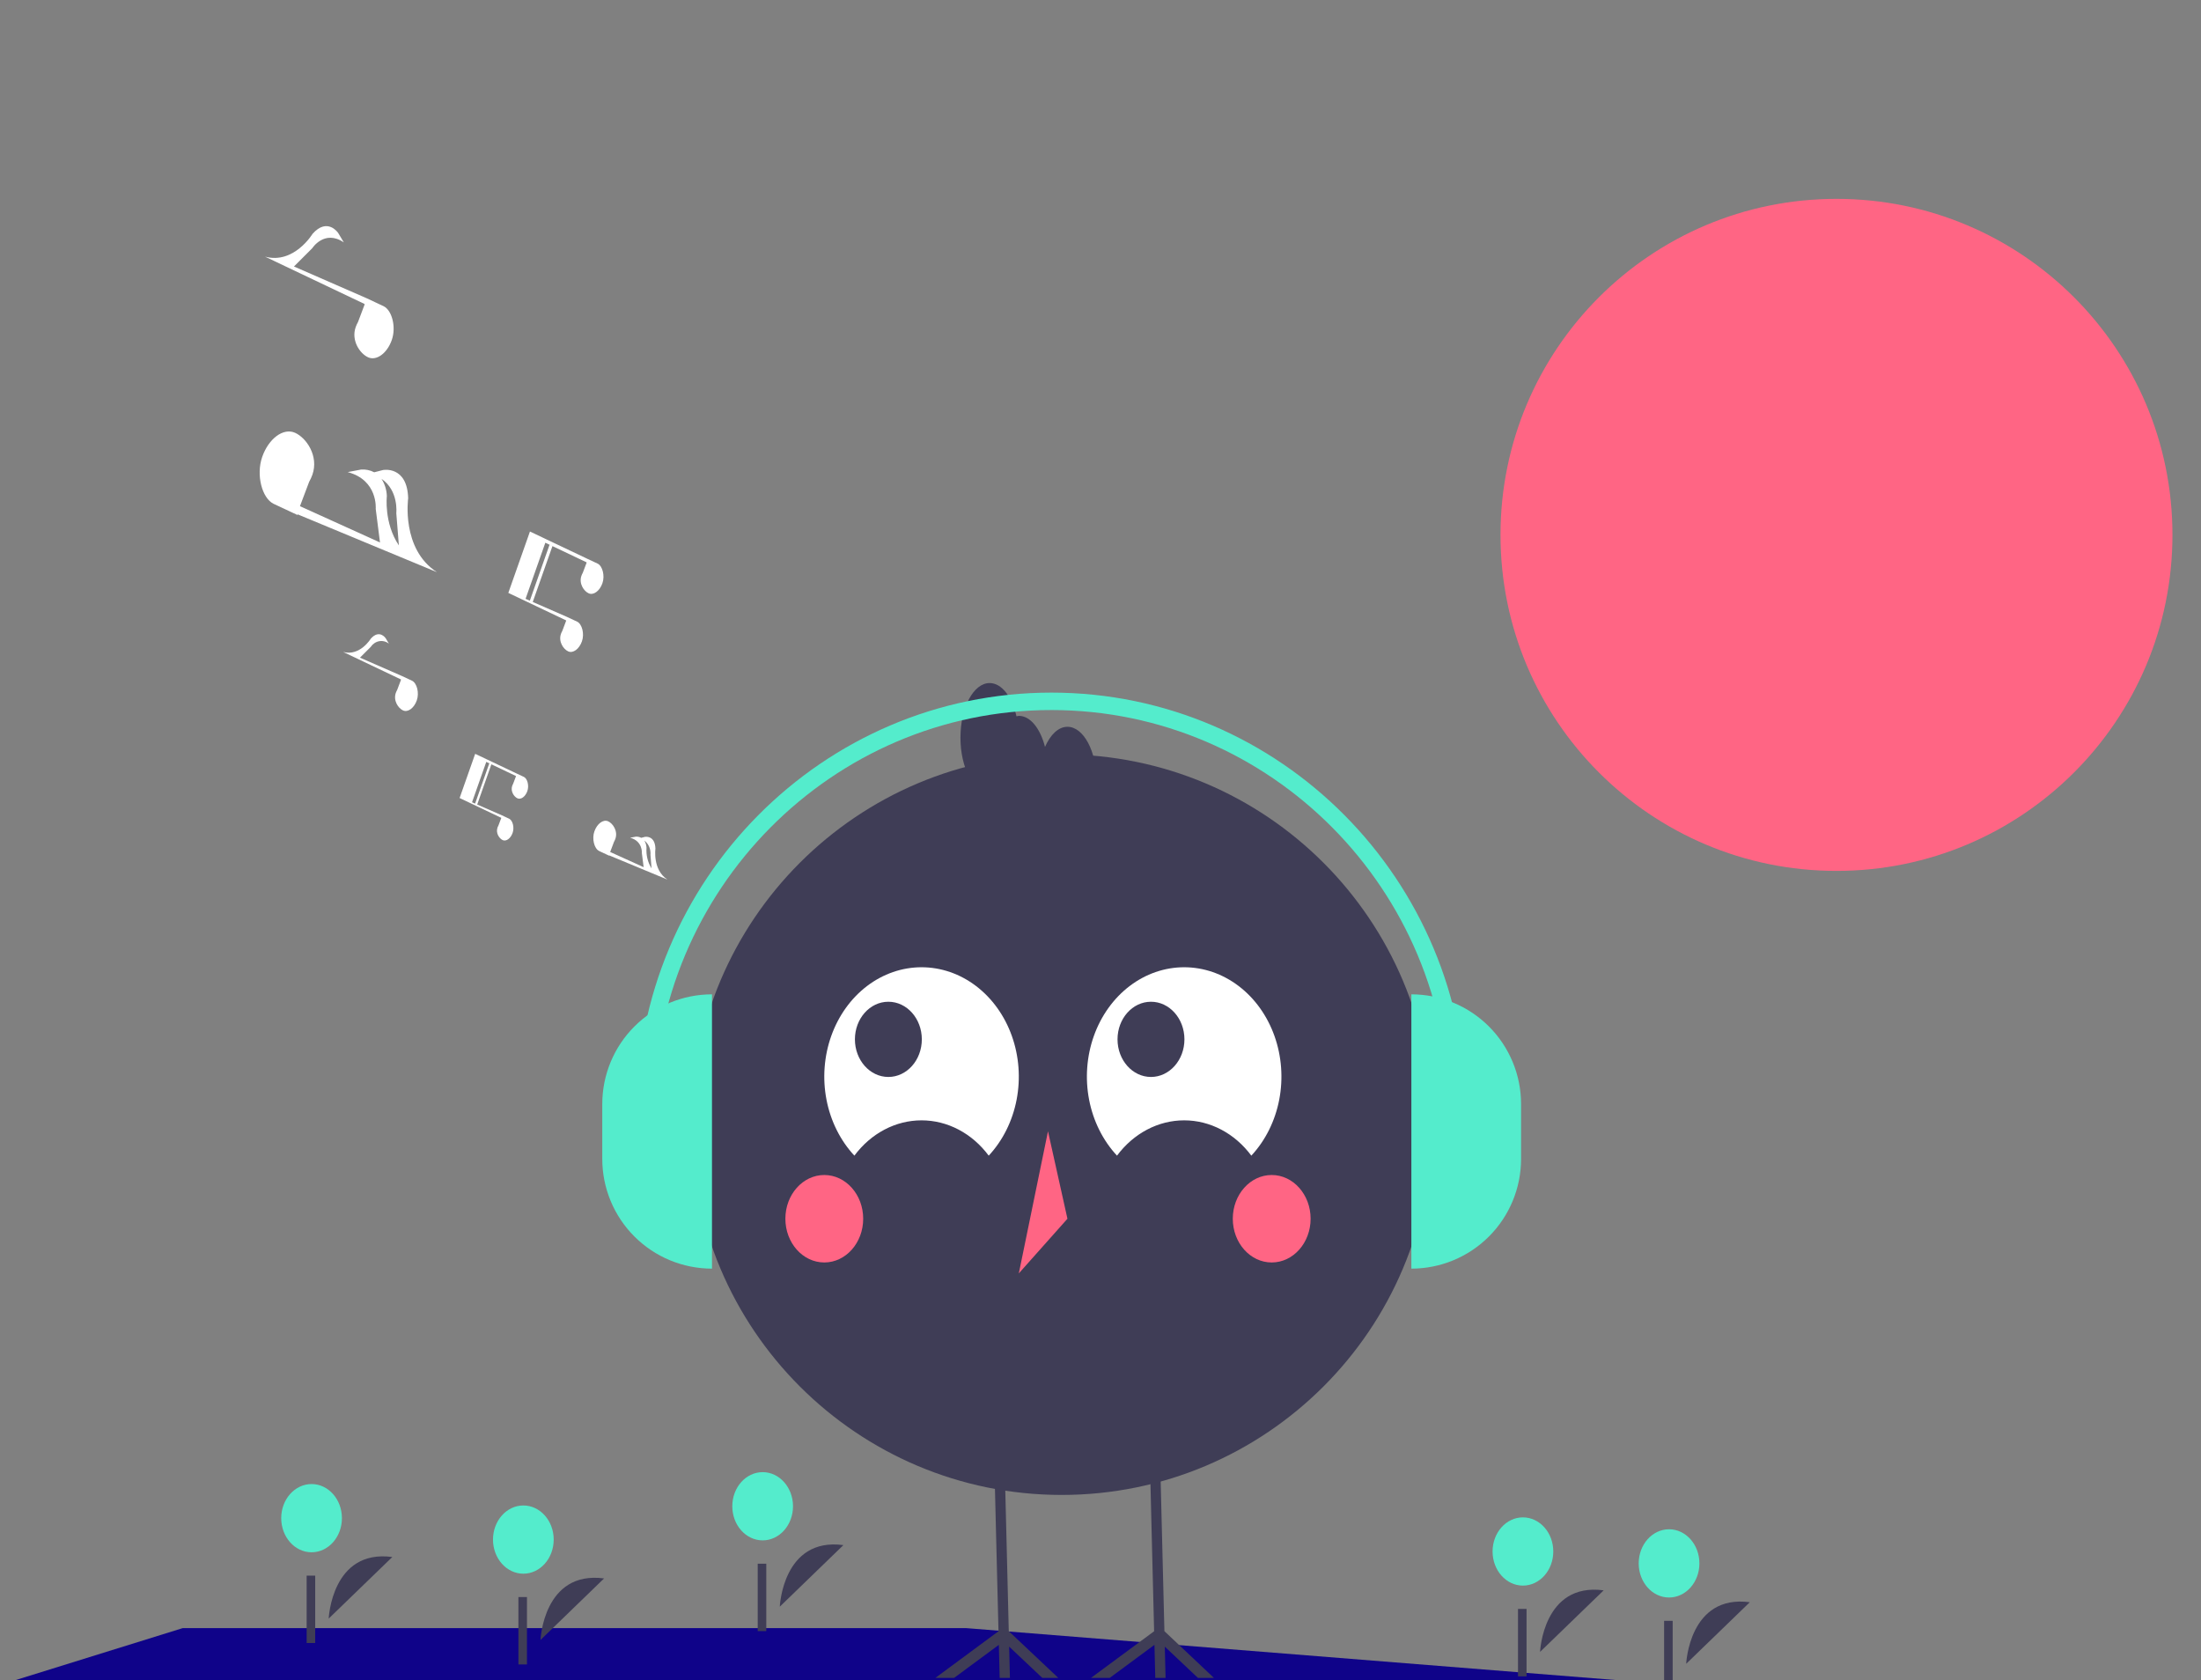 <svg width="321" height="245" viewBox="0 0 321 245" fill="none" xmlns="http://www.w3.org/2000/svg">
<rect x="0" y="0" width="321" height="245" fill="#808080" stroke="none"/>
<g clip-path="url(#clip0_2_5)">
<path d="M284.228 248.876L-5.773 247.5L26.646 237.421H140.91L284.228 248.876Z" fill="#0F0389"/>
<path d="M267.837 127C294.899 127 316.837 105.062 316.837 78C316.837 50.938 294.899 29 267.837 29C240.775 29 218.837 50.938 218.837 78C218.837 105.062 240.775 127 267.837 127Z" fill="#FF6584"/>
<path d="M78.826 239.154C78.826 239.154 79.257 228.994 88.102 230.175L78.826 239.154Z" fill="#3F3D56"/>
<path d="M76.327 229.486C78.772 229.486 80.753 227.258 80.753 224.511C80.753 221.763 78.772 219.536 76.327 219.536C73.882 219.536 71.9 221.763 71.9 224.511C71.9 227.258 73.882 229.486 76.327 229.486Z" fill="#54ECCC"/>
<path d="M76.856 232.888H75.606V242.718H76.856V232.888Z" fill="#3F3D56"/>
<path d="M224.607 240.89C224.607 240.89 225.039 230.73 233.884 231.911L224.607 240.89Z" fill="#3F3D56"/>
<path d="M222.108 231.221C224.553 231.221 226.535 228.994 226.535 226.246C226.535 223.498 224.553 221.271 222.108 221.271C219.663 221.271 217.681 223.498 217.681 226.246C217.681 228.994 219.663 231.221 222.108 231.221Z" fill="#54ECCC"/>
<path d="M222.637 234.624H221.388V244.454H222.637V234.624Z" fill="#3F3D56"/>
<path d="M245.919 242.625C245.919 242.625 246.35 232.465 255.195 233.646L245.919 242.625Z" fill="#3F3D56"/>
<path d="M243.42 232.957C245.864 232.957 247.846 230.729 247.846 227.982C247.846 225.234 245.864 223.007 243.42 223.007C240.975 223.007 238.993 225.234 238.993 227.982C238.993 230.729 240.975 232.957 243.42 232.957Z" fill="#54ECCC"/>
<path d="M243.949 236.359H242.699V246.189H243.949V236.359Z" fill="#3F3D56"/>
<path d="M113.727 234.295C113.727 234.295 114.158 224.135 123.003 225.315L113.727 234.295Z" fill="#3F3D56"/>
<path d="M111.228 224.626C113.673 224.626 115.655 222.399 115.655 219.651C115.655 216.903 113.673 214.676 111.228 214.676C108.783 214.676 106.801 216.903 106.801 219.651C106.801 222.399 108.783 224.626 111.228 224.626Z" fill="#54ECCC"/>
<path d="M111.757 228.029H110.507V237.859H111.757V228.029Z" fill="#3F3D56"/>
<path d="M47.94 236.03C47.94 236.03 48.371 225.87 57.216 227.051L47.94 236.03Z" fill="#3F3D56"/>
<path d="M45.441 226.362C47.886 226.362 49.867 224.134 49.867 221.387C49.867 218.639 47.886 216.412 45.441 216.412C42.996 216.412 41.014 218.639 41.014 221.387C41.014 224.134 42.996 226.362 45.441 226.362Z" fill="#54ECCC"/>
<path d="M45.97 229.764H44.721V239.594H45.97V229.764Z" fill="#3F3D56"/>
<path d="M154.837 218C184.661 218 208.837 193.823 208.837 164C208.837 134.177 184.661 110 154.837 110C125.014 110 100.837 134.177 100.837 164C100.837 193.823 125.014 218 154.837 218Z" fill="#3F3D56"/>
<path d="M124.606 168.523C125.804 166.912 127.302 165.615 128.995 164.726C130.687 163.836 132.533 163.375 134.401 163.375C136.27 163.375 138.116 163.836 139.808 164.726C141.501 165.615 142.999 166.912 144.197 168.523C146.246 166.324 147.663 163.486 148.264 160.374C148.865 157.262 148.623 154.019 147.569 151.063C146.515 148.107 144.698 145.573 142.351 143.789C140.004 142.004 137.235 141.05 134.401 141.05C131.568 141.05 128.799 142.004 126.452 143.789C124.105 145.573 122.288 148.107 121.234 151.063C120.18 154.019 119.938 157.262 120.539 160.374C121.14 163.486 122.557 166.324 124.606 168.523Z" fill="white"/>
<path d="M162.907 168.523C164.104 166.912 165.603 165.615 167.295 164.726C168.988 163.836 170.833 163.375 172.702 163.375C174.57 163.375 176.416 163.836 178.108 164.726C179.801 165.615 181.299 166.912 182.497 168.523C184.546 166.324 185.963 163.486 186.564 160.374C187.165 157.262 186.923 154.019 185.869 151.063C184.815 148.107 182.998 145.573 180.651 143.789C178.304 142.004 175.535 141.05 172.702 141.05C169.868 141.05 167.099 142.004 164.752 143.789C162.406 145.573 160.588 148.107 159.534 151.063C158.48 154.019 158.238 157.262 158.839 160.374C159.44 163.486 160.857 166.324 162.907 168.523Z" fill="white"/>
<path d="M129.562 157.048C132.257 157.048 134.442 154.592 134.442 151.564C134.442 148.535 132.257 146.08 129.562 146.08C126.867 146.08 124.683 148.535 124.683 151.564C124.683 154.592 126.867 157.048 129.562 157.048Z" fill="#3F3D56"/>
<path d="M167.861 157.048C170.556 157.048 172.741 154.592 172.741 151.564C172.741 148.535 170.556 146.08 167.861 146.08C165.166 146.08 162.982 148.535 162.982 151.564C162.982 154.592 165.166 157.048 167.861 157.048Z" fill="#3F3D56"/>
<path d="M120.216 184.1C123.35 184.1 125.89 181.245 125.89 177.723C125.89 174.201 123.35 171.346 120.216 171.346C117.082 171.346 114.542 174.201 114.542 177.723C114.542 181.245 117.082 184.1 120.216 184.1Z" fill="#FF6584"/>
<path d="M185.468 184.1C188.602 184.1 191.143 181.245 191.143 177.723C191.143 174.201 188.602 171.346 185.468 171.346C182.335 171.346 179.794 174.201 179.794 177.723C179.794 181.245 182.335 184.1 185.468 184.1Z" fill="#FF6584"/>
<path d="M152.842 164.969L148.587 185.694L155.679 177.723L152.842 164.969Z" fill="#FF6584"/>
<path d="M174.709 244.679L169.877 240.122L169.99 244.679H168.489L168.369 239.861L161.846 244.679H159.115L168.32 237.879L167.964 223.601L167.698 212.817L169.194 212.771L169.465 223.601L169.821 237.867L177.042 244.679H174.709Z" fill="#3F3D56"/>
<path d="M152.01 244.679L147.179 240.122L147.291 244.679H145.795L145.675 239.861L139.151 244.679H136.421L145.622 237.879L145.266 223.601L145 212.817L146.5 212.771L146.77 223.601L147.123 237.867L154.344 244.679H152.01Z" fill="#3F3D56"/>
<path d="M155.679 105.984C154.356 105.984 153.189 107.139 152.408 108.914C151.72 106.246 150.275 104.39 148.587 104.39C148.472 104.403 148.358 104.424 148.246 104.454C147.597 101.605 146.089 99.607 144.331 99.607C141.981 99.607 140.076 103.176 140.076 107.578C140.076 111.981 141.981 115.549 144.331 115.549C144.446 115.537 144.56 115.515 144.672 115.485C145.321 118.334 146.829 120.332 148.587 120.332C149.91 120.332 151.078 119.177 151.858 117.402C152.546 120.071 153.991 121.926 155.679 121.926C158.03 121.926 159.935 118.357 159.935 113.955C159.935 109.553 158.03 105.984 155.679 105.984Z" fill="#3F3D56"/>
<path d="M103.837 185C101.736 185 99.656 184.586 97.715 183.782C95.773 182.978 94.009 181.799 92.524 180.314C91.038 178.828 89.859 177.064 89.055 175.123C88.251 173.182 87.837 171.101 87.837 169V161C87.837 156.757 89.523 152.687 92.524 149.686C95.524 146.686 99.594 145 103.837 145V185Z" fill="#54ECCC"/>
<path d="M205.837 145C207.939 145 210.019 145.414 211.96 146.218C213.902 147.022 215.665 148.201 217.151 149.686C218.637 151.172 219.815 152.936 220.619 154.877C221.424 156.818 221.837 158.899 221.837 161V169C221.837 171.101 221.424 173.182 220.619 175.123C219.815 177.064 218.637 178.828 217.151 180.314C215.665 181.799 213.902 182.978 211.96 183.782C210.019 184.586 207.939 185 205.837 185V145H205.837Z" fill="#54ECCC"/>
<path d="M213.837 162H211.317C211.317 129.766 185.307 103.542 153.337 103.542C121.368 103.542 95.358 129.766 95.358 162H92.837C92.837 128.364 119.978 101 153.337 101C186.697 101 213.837 128.364 213.837 162Z" fill="#54ECCC"/>
<path d="M76.42 113.302L76.42 113.301L75.363 112.806L70.901 110.687L69.302 109.927L69.179 110.275L67.031 116.371L73.077 119.246L73.109 119.279L72.701 120.358C72.645 120.457 72.598 120.561 72.559 120.67C72.274 121.48 72.813 122.285 73.322 122.512C73.832 122.739 74.476 122.266 74.762 121.456C75.043 120.658 74.768 119.643 74.272 119.398L74.272 119.397L73.215 118.902L69.597 117.322L71.664 111.457L71.358 111.321L69.29 117.187L68.843 116.992L70.919 111.102L70.973 111.128L75.225 113.151L75.257 113.183L74.849 114.263C74.794 114.361 74.746 114.466 74.707 114.574C74.422 115.384 74.961 116.19 75.47 116.416C75.98 116.643 76.624 116.171 76.91 115.361C77.191 114.562 76.916 113.547 76.42 113.302Z" fill="white"/>
<path d="M97.345 128.267C95.15 126.857 95.589 123.762 95.589 123.762C95.534 121.752 94.056 122.036 94.056 122.036L93.518 122.174C93.268 122.044 92.993 121.987 92.719 122.008L91.9 122.163C93.763 122.655 93.61 124.406 93.61 124.406L93.871 126.454L88.989 124.241L89.55 122.756C89.627 122.619 89.694 122.474 89.747 122.323C90.144 121.198 89.395 120.08 88.687 119.765C87.98 119.45 87.085 120.106 86.688 121.231C86.297 122.34 86.679 123.75 87.369 124.09L87.368 124.092L88.837 124.779L88.848 124.74L97.345 128.267ZM94.866 124.668L95.022 126.629C94.469 125.757 94.21 124.693 94.289 123.627C94.276 123.247 94.162 122.881 93.962 122.575C94.27 122.796 94.517 123.109 94.677 123.479C94.836 123.848 94.901 124.26 94.866 124.668V124.668Z" fill="white"/>
<path d="M60.105 99.275L60.106 99.274L58.637 98.587L52.499 95.905L54.049 94.356C54.352 93.902 54.799 93.597 55.298 93.505C55.796 93.414 56.307 93.542 56.723 93.864L56.242 93.061C56.242 93.061 55.338 91.716 54.073 93.139C54.073 93.139 52.508 95.732 50.049 95.071L58.446 99.065L58.49 99.11L57.925 100.609C57.847 100.747 57.781 100.891 57.727 101.042C57.331 102.167 58.079 103.286 58.787 103.601C59.495 103.916 60.39 103.259 60.786 102.135C61.177 101.025 60.795 99.616 60.105 99.275Z" fill="white"/>
<path d="M82.576 90.499L82.01 91.998C81.933 92.135 81.867 92.28 81.813 92.431C81.416 93.556 82.165 94.675 82.873 94.99C83.581 95.305 84.476 94.648 84.872 93.523C85.263 92.414 84.881 91.005 84.191 90.664L84.192 90.663L82.723 89.975L77.699 87.781L80.57 79.635L80.144 79.446L77.273 87.594L76.652 87.323L79.534 79.143L79.61 79.179L85.516 81.988L85.56 82.033L84.994 83.532C84.916 83.669 84.85 83.814 84.796 83.965C84.4 85.09 85.149 86.208 85.856 86.523C86.564 86.838 87.459 86.182 87.856 85.057C88.246 83.948 87.864 82.538 87.175 82.198L87.175 82.197L85.707 81.509L79.705 78.658L79.705 78.658L79.51 78.565L77.289 77.51L74.135 86.46L82.532 90.454L82.576 90.499Z" fill="white"/>
<path d="M55.966 44.663L55.967 44.661L53.439 43.477L42.873 38.861L45.54 36.195C45.54 36.195 47.314 33.429 50.144 35.348L49.316 33.965C49.316 33.965 47.76 31.651 45.583 34.1C45.583 34.1 42.888 38.564 38.656 37.426L53.11 44.301L53.186 44.379L52.212 46.96C52.079 47.196 51.965 47.445 51.872 47.705C51.19 49.641 52.479 51.567 53.697 52.109C54.915 52.651 56.456 51.521 57.138 49.585C57.811 47.675 57.154 45.249 55.966 44.663Z" fill="white"/>
<path d="M63.725 83.438C58.478 80.066 59.528 72.667 59.528 72.667C59.396 67.861 55.862 68.541 55.862 68.541L54.576 68.871C53.979 68.559 53.321 68.423 52.664 68.473L50.707 68.843C55.162 70.02 54.796 74.208 54.796 74.208L55.42 79.104L43.748 73.812L45.088 70.261C45.273 69.933 45.431 69.587 45.56 69.227C46.508 66.537 44.718 63.862 43.026 63.109C41.334 62.356 39.194 63.926 38.246 66.615C37.311 69.267 38.225 72.637 39.874 73.451L39.872 73.455L43.383 75.098L43.41 75.005L63.725 83.438ZM57.797 74.834L58.173 79.537C55.969 76.249 56.42 72.343 56.42 72.343C56.389 71.436 56.116 70.56 55.638 69.829C58.169 71.531 57.797 74.834 57.797 74.834H57.797Z" fill="white"/>
</g>
<defs>
<clipPath id="clip0_2_5">
<path d="M0 16C0 7.163 7.163 0 16 0H304.644C313.481 0 320.644 7.163 320.644 16V245H0V16Z" fill="white"/>
</clipPath>
</defs>
</svg>
